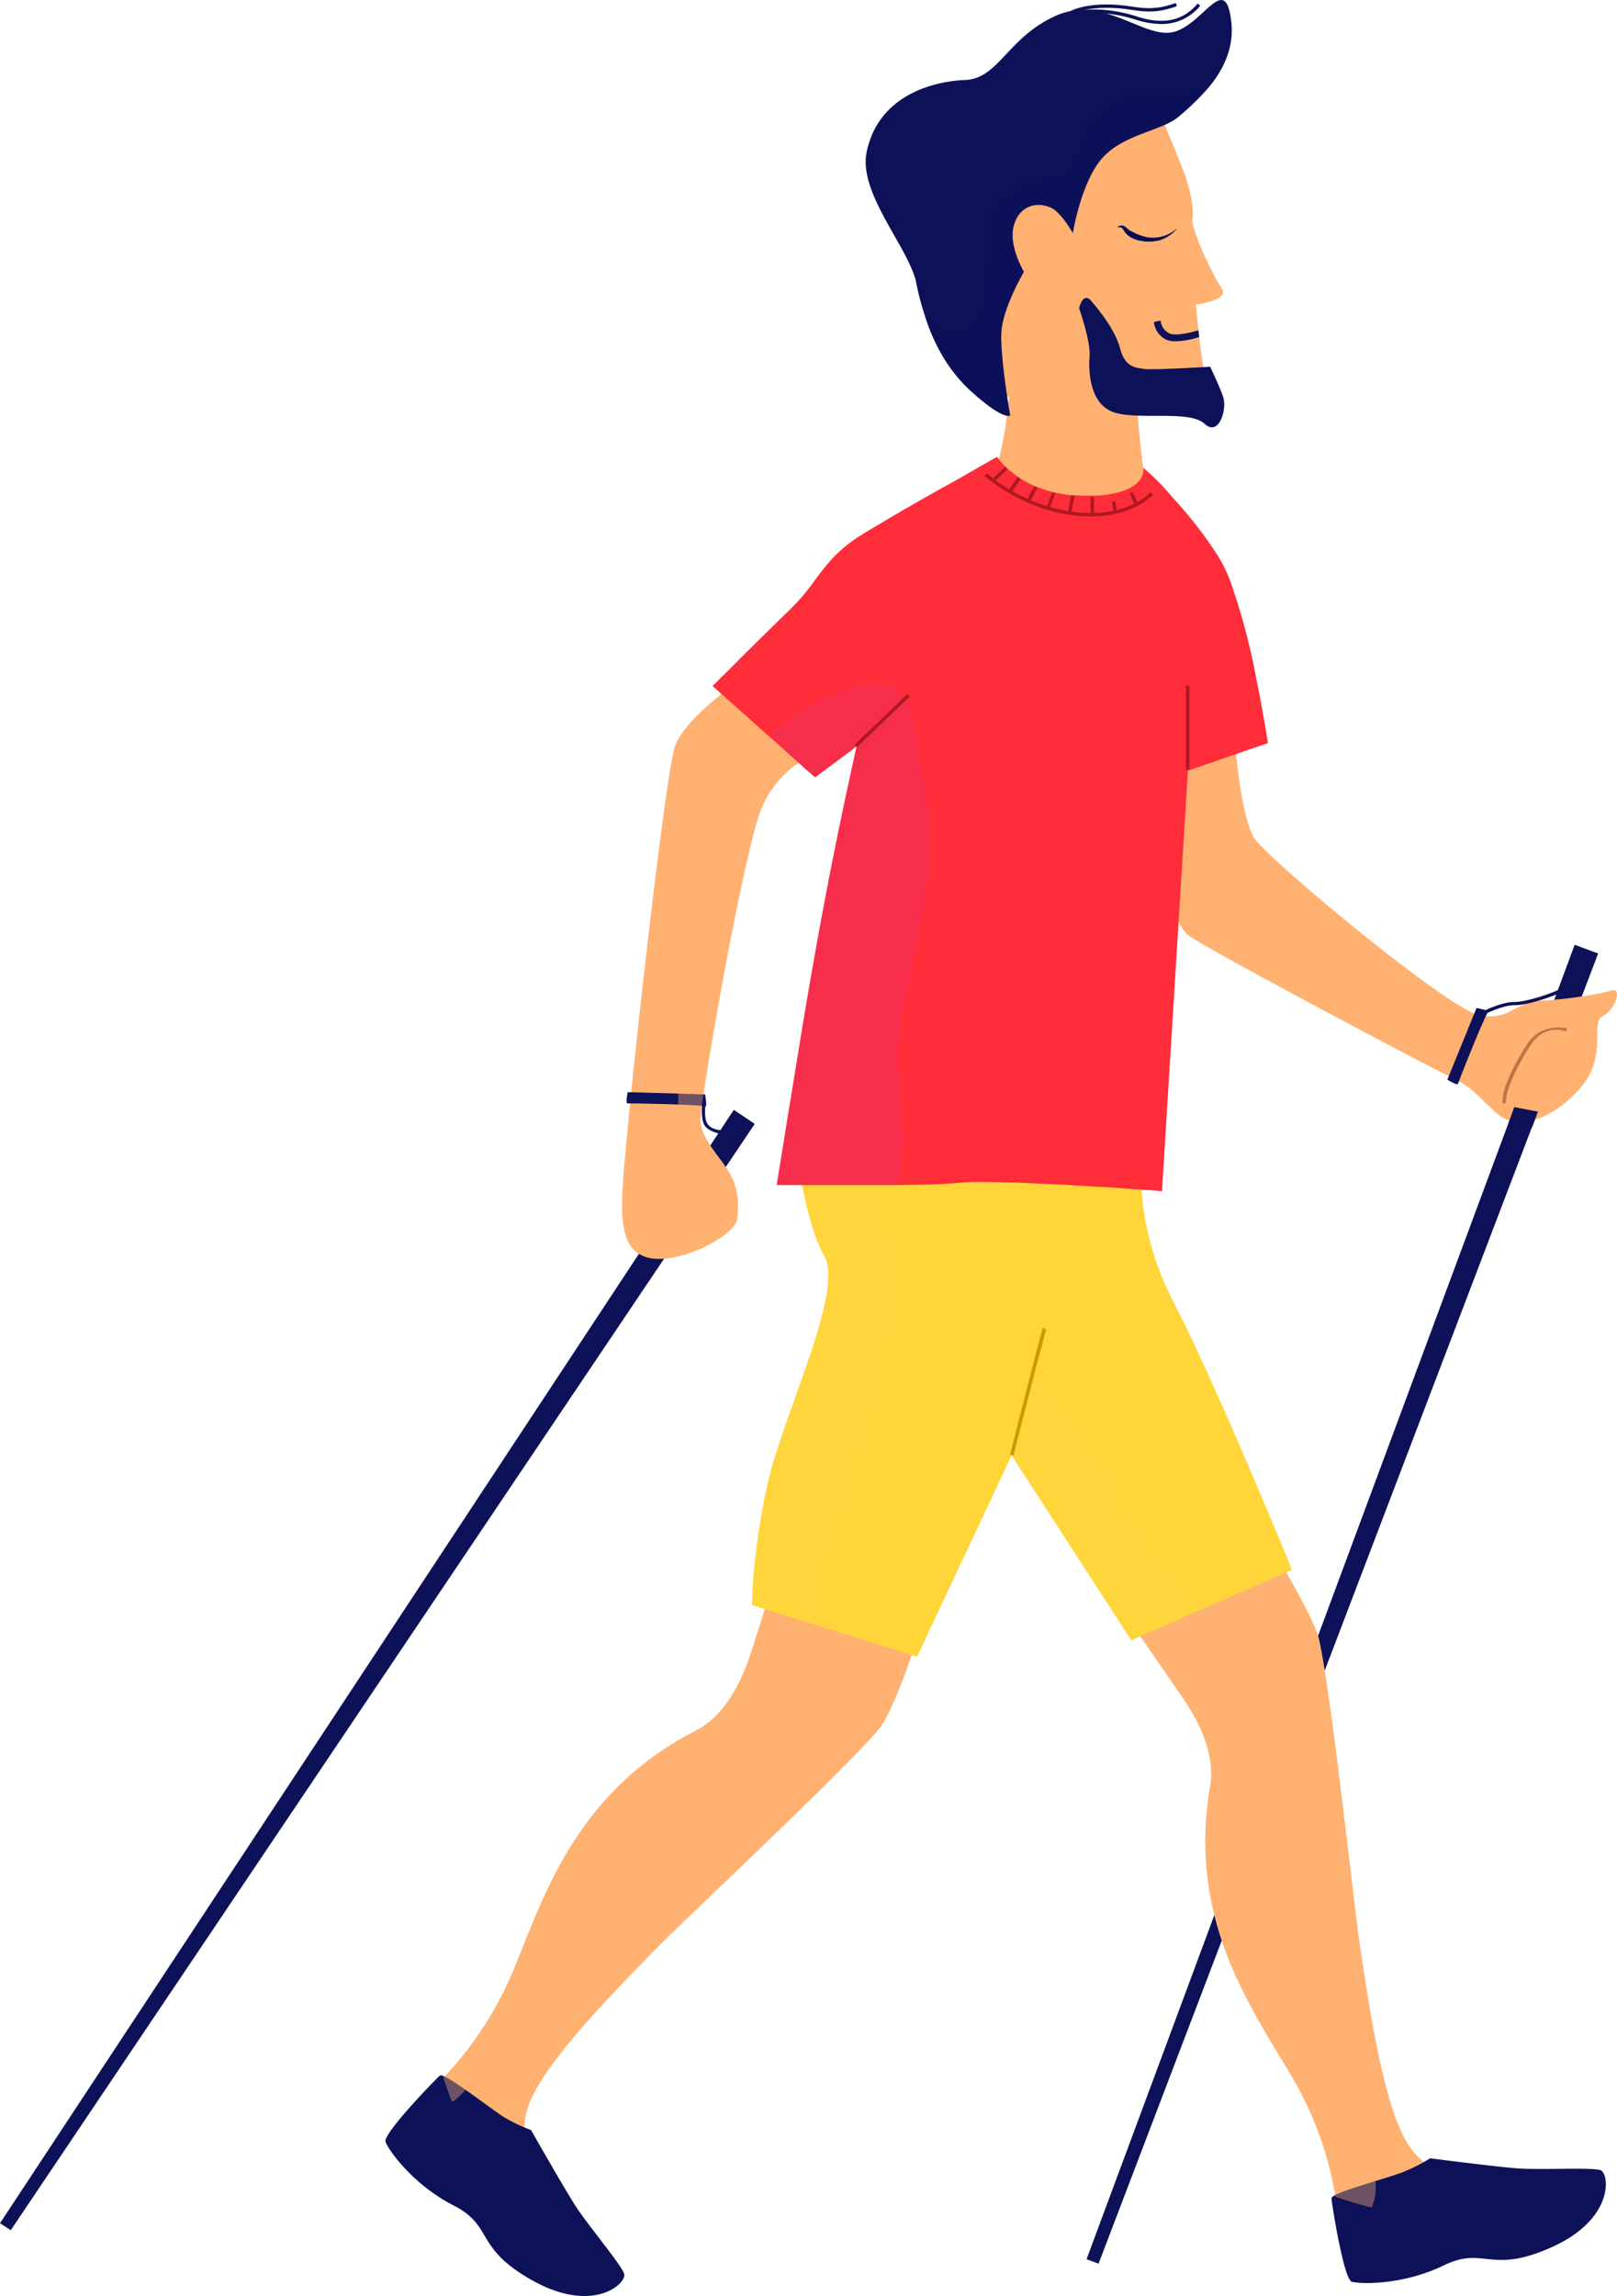 <svg xmlns="http://www.w3.org/2000/svg" width="647.6" height="919.1" viewBox="0 0.007 647.652 919.13" style=""><g><title>summerlic31_302219822</title><g data-name="Layer 2" style="isolation:isolate"><path fill="#0d1158" d="M4.3 892.8L0 890l293.9-445.7 8.4 5.6-298 442.9z"></path><path d="M326.5 302.1l-1 .3a34.6 34.6 0 0 0-11.1 7.4 42.4 42.4 0 0 0-9.1 13c-7.3 16.5-24.8 118-24.8 125.4s7.8 14.7 11.5 21.1 4.1 12 3.2 18.9c-.3 2.2-3.2 5.1-7.4 7.8-8.6 5.6-22.5 10.2-30.2 6.8-11.5-5-8.8-22.5-6-53.2s15.1-140.6 18.8-151c2.5-6.8 11-14.6 16.5-19.1 2.7-2.2 4.7-3.6 4.7-3.6l20.6 15.5 9.6 7.2z" fill="#ffb172"></path><path d="M251.4 437.2s-1 4.6 0 4.5 30 .5 31 1.2 0-4.8 0-4.8z" fill="#0d1158"></path><path d="M290.4 454.3l-.9-.2c-2-.4-5.7-1.2-7.3-3.6s-1-8.5-.9-8.7l1.3.2s-.8 5.4.7 7.8 4.7 2.5 6.5 2.9l1 .2z" fill="#0d1158"></path><path fill="#0d1158" d="M440 906.2l-4.8-1.8 195.5-526.2 9.4 3.5L440 906.2z"></path><path d="M366.2 659.4s-8.5 26.3-14.5 33.2c-15.7 18.2-75.6 74-88.4 87-18.9 19.3-46.2 47.1-51.7 63.6s5.3 19 6.4 19.3c-1.8-.1-26.8-2.5-31.2-9.1a75.7 75.7 0 0 1-5.8-12.1c-2-5.1-3.4-9.5-3.4-9.5a141.7 141.7 0 0 0 28.3-43.7c12.2-29.7 25-70.7 72.8-95.3 14.8-7.6 20.7-27 22.5-32.5s5.3-16.7 6.8-21.4l.5-1.9z" fill="#ffb172"></path><path d="M212.7 852.7s12.3 21.7 17.5 29.9 18.7 24 19.8 27.7-12.1 16.1-36.2 2.9-15.8-22-32.1-30.3-26.2-22.3-27.3-25.5 20.1-25.1 21.8-26.5 20.2 13.2 25.6 16.6a63.2 63.2 0 0 0 10.9 5.2z" fill="#0d1158"></path><path d="M583.8 865.7c-1.1 1.1-18.1 19.8-26.1 19.4a57.5 57.5 0 0 1-8.3-1.4c-7.2-1.7-14.5-4.3-14.5-4.3a139.3 139.3 0 0 0-17.9-48.8c-16.3-27.6-41.4-62.6-32.3-115.5 2.8-16.4-9.2-32.8-12.4-37.5l-17.5-25.4c-2.1-3.2-3.6-5.3-3.6-5.3l59-25.8s16.3 26.6 18.2 35.5c5.1 23.5 13.7 105 16.4 123 4 26.7 9.8 65.2 19.7 79.6s18.5 7 19.3 6.5z" fill="#ffb172"></path><path d="M572.8 864s24.7 3.2 34.4 4 30.4-.5 33.9.8 5.6 19.4-19.4 30.7-27-.6-43.5 7.4-33.6 7.5-36.8 6.5-8-31.2-8.1-33.4 22.8-8.1 28.7-10.5a66.3 66.3 0 0 0 10.8-5.5z" fill="#0d1158"></path><path d="M327.3 649.3s-10.7 39-20.8 48-32.3 19.2-48.8 37.2-33.7 43.4-44.7 64.1-29.1 42.3-31.8 42.7c-.1 0-.1.1-.2 0-2-5.1-3.4-9.5-3.4-9.5a141.7 141.7 0 0 0 28.3-43.7c12.2-29.7 25-70.7 72.8-95.3 14.8-7.6 20.7-27 22.5-32.5s5.3-16.7 6.8-21.4z" fill="#ffb172" opacity=".4" style="mix-blend-mode:multiply"></path><path d="M551 875a20.5 20.5 0 0 1-1.6 8.7c-7.2-1.7-14.5-4.3-14.5-4.3a139.3 139.3 0 0 0-17.9-48.8c-16.3-27.6-41.4-62.6-32.3-115.5 2.8-16.4-9.2-32.8-12.4-37.5l-17.5-25.4 24.2-10s20 28.8 24.2 46.5-2.6 41.3 4.2 72.1S551 852.4 551 875z" fill="#ffb172" opacity=".4" style="mix-blend-mode:multiply"></path><path d="M517.5 628.4l-36.6 16-27.8 12.2-47.9-74-.3.6-37.6 80-38.9-12.2-27.2-8.5s0-20 6.2-48.2 31-77.2 22.7-91.7-11.7-46.8-11.7-46.8l29.8.8 109.4 3.3s-4.8 28.2 12.4 61.3 47.5 107.2 47.5 107.2z" fill="#ffd53a"></path><path d="M347.9 578.2c-9.1 26.9-16.1 54.7-19.5 72.8l-27.2-8.5s0-20 6.2-48.2 31-77.2 22.7-91.7-11.7-46.8-11.7-46.8l29.8.8c2.8 9.5 7.5 26.4 10.8 42.4 2.8 13.1.4 45-11.1 79.2z" fill="#ffd63e" opacity=".7" style="mix-blend-mode:multiply"></path><path d="M480.9 644.4l-27.8 12.2-47.9-74v-.2l-.4-.7c.7-2.5 4.5-17.9 8-31.2l2.3-3.3c.8.9 26.5 30.1 32.2 46.5 4.8 14.2 24 39.1 33.6 50.7z" fill="#ffd63e" opacity=".7" style="mix-blend-mode:multiply"></path><path d="M641.9 406.8c-5.1 2.8 2.1 15.5-8.6 28.3a45 45 0 0 1-11.9 10.2c-8.1 4.7-16.5 5.4-22.2.1-8.6-7.9-9.6-10.3-18.6-14.5s-99.7-52.3-104.9-56.7-11.5-26.6-11.5-26.6l-.9-5.6-3.2-22-1.7-11.8-1.8-12.6 30.5 2.4 7.7.6s.3 4.5 1.1 10.4c1.1 9 3.2 21.3 6.5 26.5 5.5 8.6 78.2 68.9 90.3 71s13.4-5.2 24.8-5.9 23.4-2.7 27.9-4.1 1.7 7.6-3.5 10.3z" fill="#ffb172"></path><path d="M326.5 302.1l-1 .3a34.6 34.6 0 0 0-11.1 7.4 42.4 42.4 0 0 0-9.1 13c-7.3 16.5-24.8 118-24.8 125.4s7.8 14.7 11.5 21.1 4.1 12 3.2 18.9c-.3 2.2-3.2 5.1-7.4 7.8 2.5-9.5-8.2-26.3-14.5-40.1s6.5-74 9.5-88.6c3.4-16.8 8-40.2 14.5-56.5 2.7-6.8 9.5-14.7 14.9-19.4l9.6 7.2z" fill="#ffb172" opacity=".4" style="mix-blend-mode:multiply"></path><path d="M621.4 445.3c-8.1 4.7-16.5 5.4-22.2.1-8.6-7.9-9.6-10.3-18.6-14.5s-99.7-52.3-104.9-56.7-11.5-26.6-11.5-26.6l-.9-5.6c2.7-13.3 6-25 6-25s4.6 32.3 15 42.4 32.7 22.2 48.3 31.4c25 14.7 57.2 34.9 67.6 36.8 12.9 2.4 21 13.7 21.2 17.7z" fill="#ffb172" opacity=".4" style="mix-blend-mode:multiply"></path><path d="M479 121.9s.4 4.5 1 10.3l.3 2.7c1.1 8.8 2.5 19.2 3.8 21.5 2.5 4.1-28.9 2.9-28.9 2.9s1.7 26.3 4.1 36.3-44.6-.5-53.4 1.1c-11.7 2-5.5-10.4-3.2-25.7.4-2.9 1.5-11.9 1.5-11.9s-10-5.8-12.4-12.7-13.1-59.3-6.9-76.9 77.9-28.6 77.9-28.6l10.3 25.2c3.5 8.3 5.2 17.2 4.5 21.4s8.3 23 11.7 27.9-10.3 6.5-10.3 6.5z" fill="#ffb172"></path><path d="M484.6 34.4a101.7 101.7 0 0 1-12.2 12c-6.5 5.9-21.3 6.9-30.3 16.2s-12.4 30.7-12.4 30.7-4.5-8.1-8.6-10.1c-6.6-3-13.4-.2-15.2 7.7s4.2 17.9 4.2 17.9-8.3 14.1-9 23.8 3.5 33.7 3.5 33.7-2.5 2.3-15.9-9.9c-9.7-8.9-15.3-20.2-18.6-31.1a101.2 101.2 0 0 1-3.1-12c-2.7-13.8-23.3-35.8-19.9-52.4 5.2-25.1 30.9-28.6 39.5-28.9 13.4-.5 17-17.1 36.3-25.7s35.7 9.8 47.5 6.4 20.3-23.8 22.7-4.5c1.4 10.7-3.1 19.5-8.5 26.2z" fill="#0d1158"></path><path d="M432.2 123.4s4.7 13.1 4.2 19.3.1 19.5 10.2 22.5 29.9-1.1 35.8 4.4 9.2-6 7.5-10.8-5.2-12-5.2-12-22.9 1.4-26.2.9-7.8-.4-9.8-8-8.2-15.2-11.6-19.2-4.9 2.9-4.9 2.9z" fill="#0d1158"></path><path d="M579.7 432.2s4.1 2.6 4.3 1.6 11-28 12-28.6-4.6-1.7-4.6-1.7z" fill="#0d1158"></path><path d="M471 91.7a12.5 12.5 0 0 1-3.4 2.2 13.8 13.8 0 0 1-3.9 1.1 8.1 8.1 0 0 1-2.2.1 10.1 10.1 0 0 1-2.4-.2l-2.1-.6-2-.8-1.8-.9a5.6 5.6 0 0 1-1.5-1l-.6-.5a2.4 2.4 0 0 0-.9-.6 2.1 2.1 0 0 0-1.5-.2 2.3 2.3 0 0 0-1.2.7c.1.1.1.1.2 0s.4-.1 1 0a1.2 1.2 0 0 1 .8.4l.4.5a3.5 3.5 0 0 0 .5.8 7.5 7.5 0 0 0 1.5 1.6 8.2 8.2 0 0 0 2 1.2 11.3 11.3 0 0 0 2.4.8l2.6.4h2.6l2.5-.4a13.4 13.4 0 0 0 4-1.8 12.2 12.2 0 0 0 3.2-2.8h-.1c0-.1-.1-.1-.1 0z" fill="#0a0c53"></path><path d="M480.3 134.9a31.6 31.6 0 0 1-9.4 1.7 9.6 9.6 0 0 1-3.5-.5 8.9 8.9 0 0 1-5.2-6.9v-.3l2.7-.6v.3a6.2 6.2 0 0 0 3.6 4.9c2.3 1 8-.2 11.5-1.3z" fill="#0d1158"></path><path d="M594.4 406.1l-.6-1.2c.3-.1 7.5-3.8 12.7-3.8h.1c5 0 15.8-3.7 18.9-5.5s6.6-4.2 6.6-4.2l.8 1.1s-3.5 2.4-6.8 4.3-14.3 5.7-19.6 5.6h-.1c-4.7 0-11.9 3.7-12 3.7z" fill="#0d1158"></path><path d="M602 441.8c-1.2-4.3 4-15.1 9.7-23.9s15.9-6.3 16-6.2l-.6 1.2c-.3-.1-8.3-3.4-14.2 5.7s-10.5 19.6-9.6 22.9z" fill="#bf7444"></path><path fill="#0d1158" d="M606.5 443.2l-2.3 6.3 9.3 2.1 2.5-6.6-9.5-1.8z"></path><path d="M507.8 297.5l-5.9 2-1.2.4-16.7 5.8-1.2.4-7 2.4-10 162-.4 6.4-4.9-.5h-1.2l-16.5-1.2h-1.2l-16.5-1h-1.2l-16.5-.8h-1.2c-6.3-.2-12-.3-16.6-.2h-1.1c-1.6.1-2.9.1-4.1.3h-.6c-3.1.3-7.2.6-11.9.7h-1.3l-10.6.2h-48.9l4.5-27.9 3.5-21.3 1.5-9.2s6.5-40.7 14.6-80.2c2.6-13 7.8-36.6 7.8-36.6v-.4l-.3.2-.5.4-1.2 1-1.8 1.3-12.7 9.5-2.4-2.1-1.2-1-14.3-12.9-1.7-1.4-1.2-1.1-16-14.3-1.2-1-3.1-2.8s1.3-1.2 3.3-3.3l1.3-1.2c4.1-4.1 10.4-10.5 17.1-17l1.2-1.2 8.4-8.2a84.8 84.8 0 0 0 8.8-10.2l1.2-1.7c4.4-5.8 8.5-11.3 17.1-16.9l1.3-.8 1.9-1.2 15-8.9 1.3-.7c5.4-3.1 11.3-6.5 16.8-9.5l1.3-.7 16.8-9.6 1.2-.6a28.5 28.5 0 0 0 3.2 3.8l.5.6h.1a37.3 37.3 0 0 0 4.5 3.5l1.1.8a40 40 0 0 0 5.5 2.9l1.3.5 1.1.4c1.5.6 3 1 4.7 1.5l1.3.3a55.5 55.5 0 0 0 6.3 1h1.4l2.8.2h5.1a37.9 37.9 0 0 0 12.7-2.3l1.2-.6c6.8-3.3 5.7-8.3 5.7-8.3a106.6 106.6 0 0 1 10.8 10.8l1.1 1.3a172.5 172.5 0 0 1 15.9 20l1.1 1.7a54.7 54.7 0 0 1 5.9 11.5 256.6 256.6 0 0 1 9.2 32.7c.3 1.7.7 3.4 1 5.1.5 2.5 1 5.1 1.6 8 3.2 17.1 3.3 19.2 3.3 19.2z" fill="#ff2d3a"></path><path fill="#af1920" d="M475 274.5h1.4v33.59H475z"></path><path d="M362.8 278.5s-12.4 12.3-15.2 15.2l-4.6 5.1v-.4l-.3.2-.5.4-1.2 1-1.8 1.3-12.7 9.5-2.4-2.1-1.2-1-14.3-12.9c14.3-16.4 41-22.7 46.6-20.3s7.6 4 7.6 4z" fill="#ec2e67" opacity=".4" style="mix-blend-mode:multiply"></path><path d="M371.9 349c-5 42-14.9 56.9-11.8 85 2.4 22.2.6 36.8-.1 40.2h-48.9l4.5-27.9 3.5-21.3 1.5-9.2s6.5-40.7 14.6-80.2c2.6-13 7.8-36.6 7.8-36.6v-.5l-.3.2-.5.4-1.2 1-1.8 1.3 24.2-21.5s11.5 44 8.5 69.1z" fill="#ec2e67" opacity=".4" style="mix-blend-mode:multiply"></path><g fill="#af1920"><path d="M436.9 206.7a61.3 61.3 0 0 1-10.9-1 71.3 71.3 0 0 1-31.7-15.2l1-1a68.4 68.4 0 0 0 31 14.8c17.1 3.3 29.1-1.6 34.5-7.3l1 1c-4.5 4.6-13 8.7-24.9 8.7z"></path><path d="M397.698 191.493l4.908-4.706.955.996-4.908 4.706z"></path><path d="M408.8 191.8l-3.3 4.8-.2.3-1.1-.8v-.2l3.4-4.9z"></path><path d="M415.6 195.2l-2.7 5-.2.3-1.2-.6v-.2l2.7-5 1.3.5z"></path><path d="M422.7 197.4l-2.1 5.6v.2l-1.3-.5 2.2-5.5z"></path><path d="M430.4 198.5l-1.2 6.3v.3l-1.4-.3v-.2l1.1-6.2z"></path><path d="M436.777 198.945l1.4-.01.048 6.8-1.4.01z"></path><path d="M445.328 200.86l1.379-.243.719 4.077-1.38.244z"></path><path d="M452.455 197.534l1.28-.567 2.033 4.59-1.28.567z"></path></g><path d="M419 532.3c-.7 2.5-2.2 8.2-4 14.9-3.9 15.1-9 35.3-9.1 35.6l-.8-.4-.5-.3a1.6 1.6 0 0 1 .1-.4c.7-2.5 4.5-17.9 8-31.2 2.1-8.4 4.1-15.9 5-19z" fill="#c90"></path><path fill="#af1920" d="M342.328 298.066l21.076-20.21.955.995-21.076 20.21z"></path><path d="M465.1 9.6A35 35 0 0 1 455 7.9c-12.1-3.9-21.2-2.5-21.3-2.5l-.2-1.3c.4-.1 9.5-1.5 21.9 2.5 10.6 3.4 18.4 1.8 24.3-5.2l1 .9a19.7 19.7 0 0 1-15.6 7.3z" fill="#0d1158"></path><path d="M429.3 5.6l-.7-1.1c.3-.2 8.3-4.6 25.3-1.8 8.1 1.3 12.4 0 15.8-1.1l1.3-.4.3 1.3-1.2.4c-3.6 1.1-8 2.5-16.4 1.1-16.5-2.7-24.4 1.6-24.4 1.6z" fill="#0d1158"></path><path d="M484.6 34.4a101.7 101.7 0 0 1-12.2 12c-6.5 5.9-21.3 6.9-30.3 16.2s-12.4 30.7-12.4 30.7-4.5-8.1-8.6-10.1c-6.6-3-13.4-.2-15.2 7.7s4.2 17.9 4.2 17.9-8.3 14.1-9 23.8 3.5 33.7 3.5 33.7-2.5 2.3-15.9-9.9c-9.7-8.9-15.3-20.2-18.6-31.1 4 3.9 13.2 11.3 18.4 7.2 7-5.6 7.5-30.9 9.2-42.2 2.9-19.5 25.5-16.2 29.2-21.5 7.5-10.6 6.5-18.9 18.4-26.6 9.2-5.9 24.3-.4 39.3-7.8z" fill="#0c1058" opacity=".3" style="mix-blend-mode:multiply"></path></g></g></svg>
